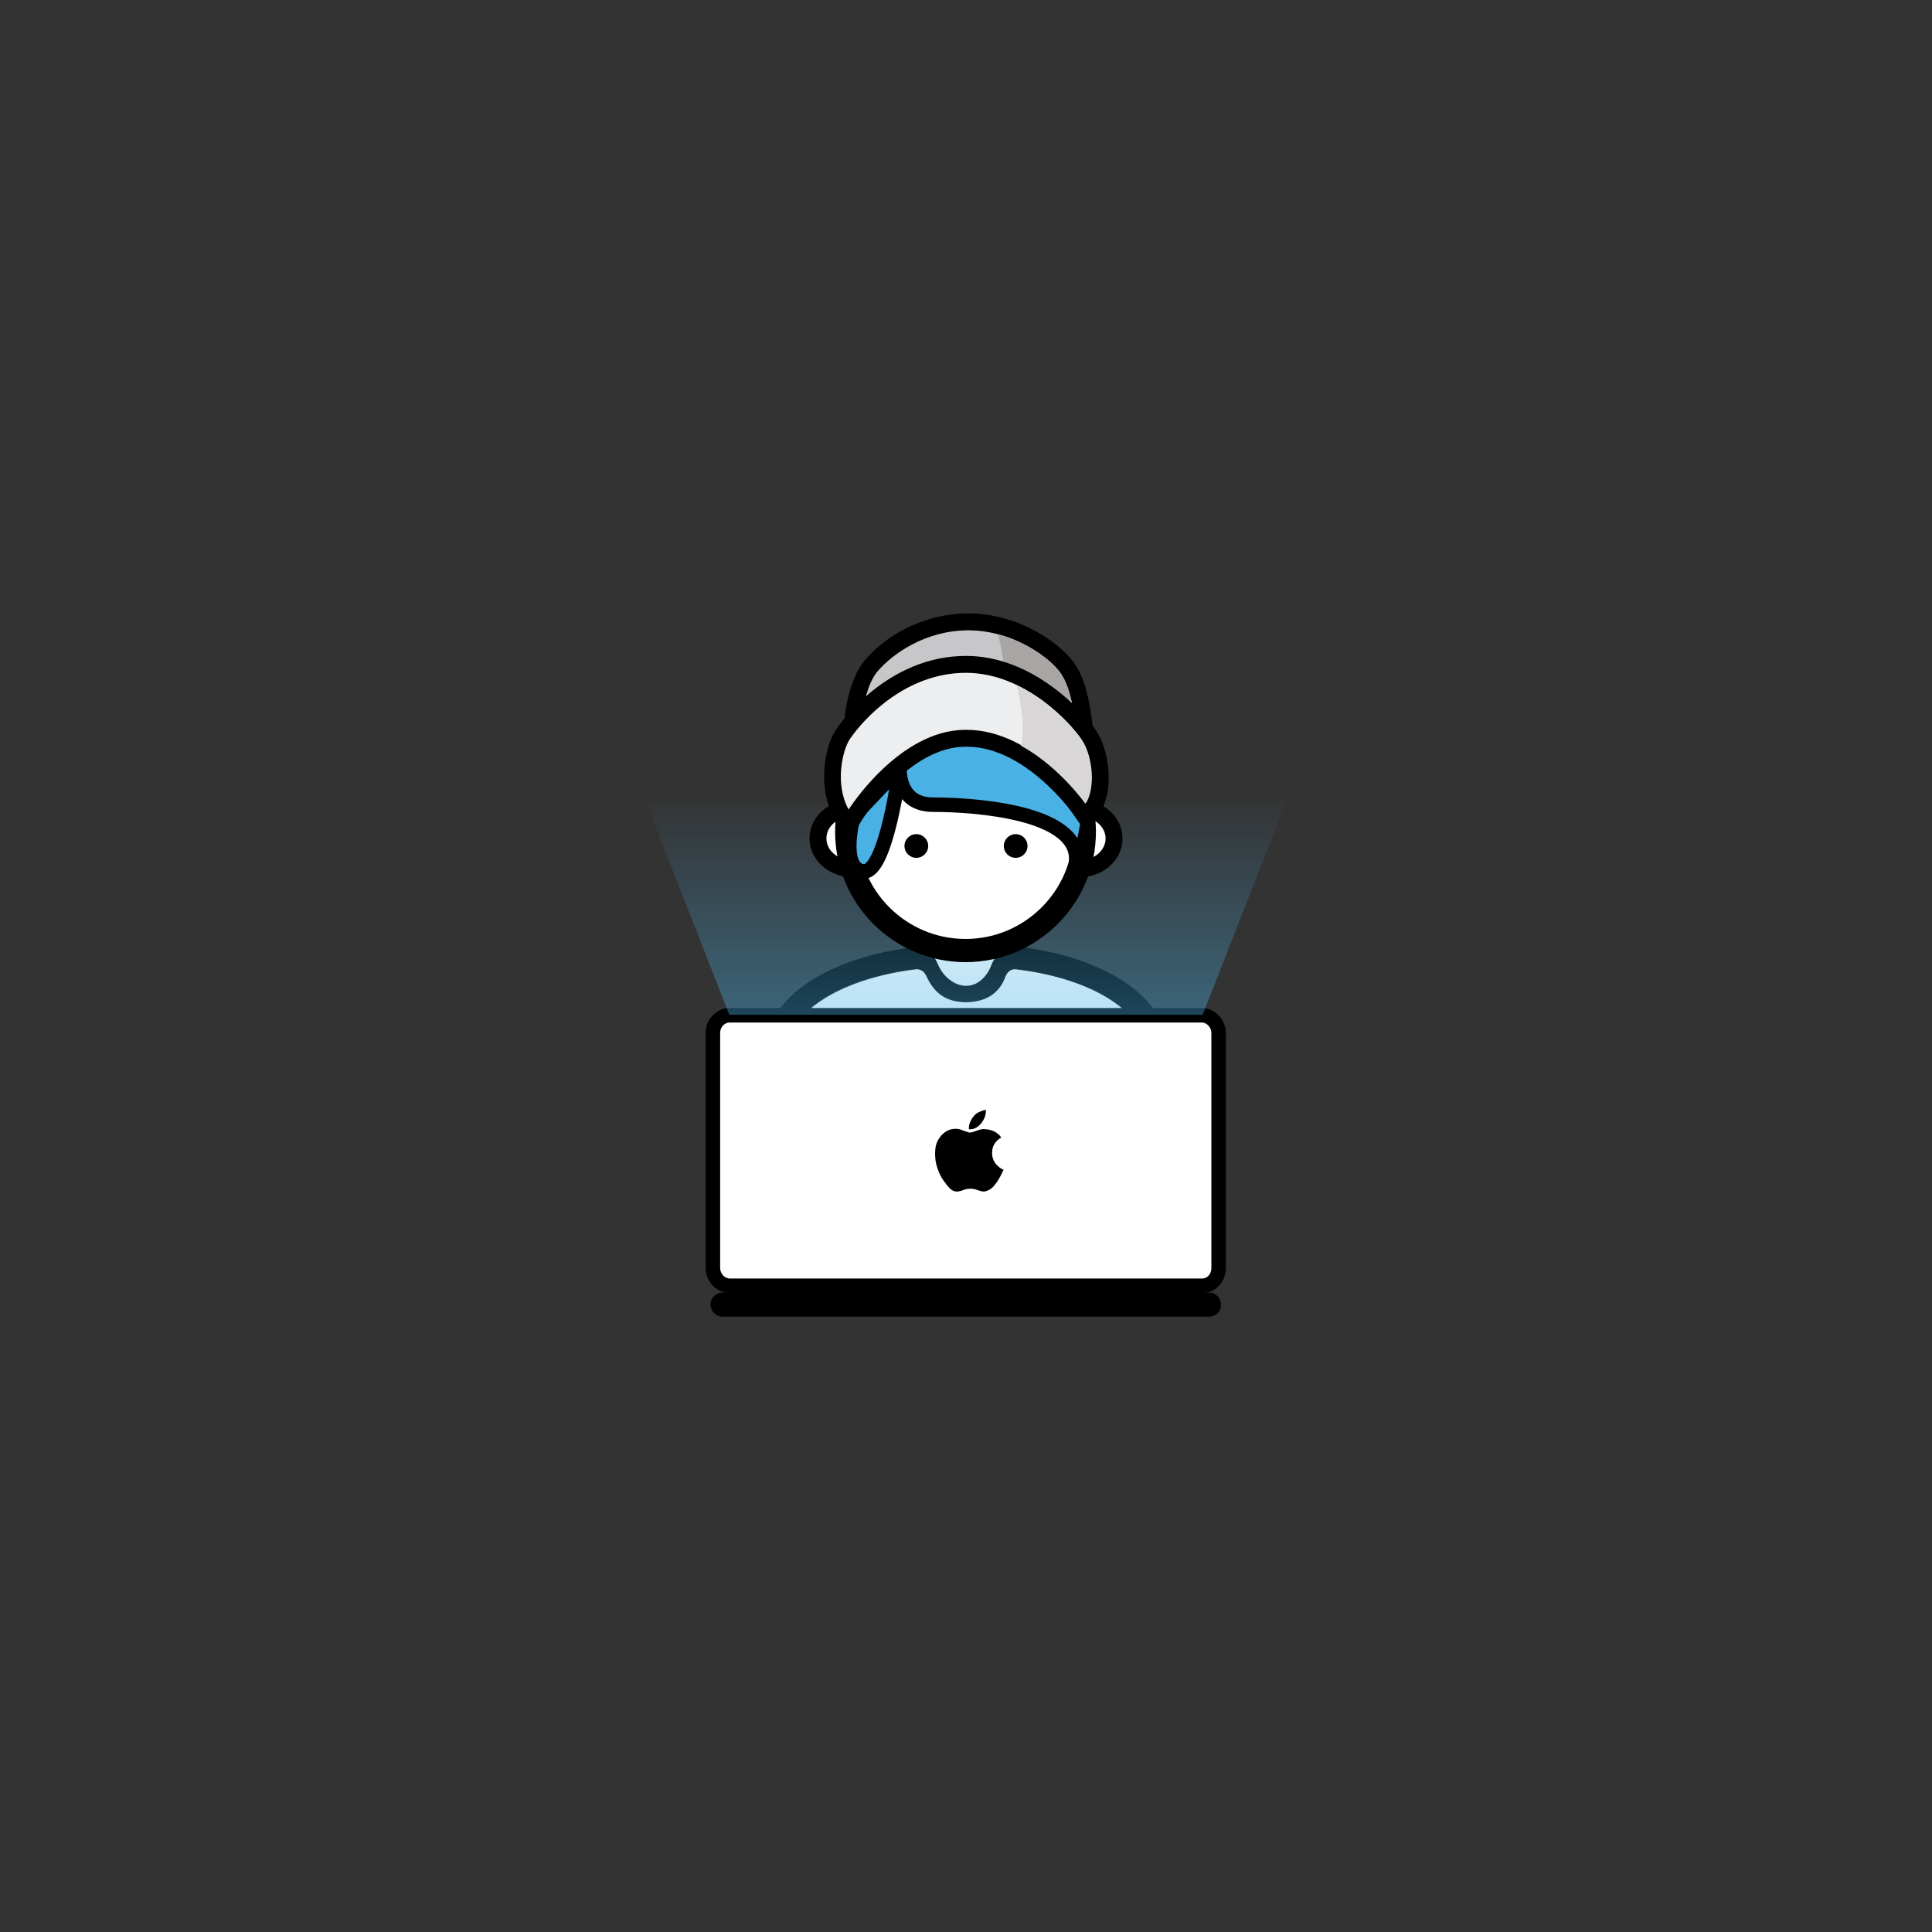 <?xml version="1.0" encoding="UTF-8"?>
<svg width="400px" height="400px" viewBox="0 0 400 400" version="1.1" xmlns="http://www.w3.org/2000/svg" xmlns:xlink="http://www.w3.org/1999/xlink">
    <rect x="0" y="0" width="400" height="400" fill="#333333" stroke="none"/>
    <!-- Generator: Sketch 51.2 (57519) - http://www.bohemiancoding.com/sketch -->
    <title>thumbnail</title>
    <desc>Created with Sketch.</desc>
    <defs>
        <linearGradient x1="50%" y1="25.756%" x2="50%" y2="121.011%" id="linearGradient-1">
            <stop stop-color="#4AB1E5" stop-opacity="0" offset="0%"></stop>
            <stop stop-color="#4AB1E5" offset="100%"></stop>
        </linearGradient>
    </defs>
    <g id="thumbnail" stroke="none" stroke-width="1" fill="none" fill-rule="evenodd">
        <g id="Group-2" transform="translate(126, 127)">
            <g id="me_body" transform="translate(21, 57)" fill-rule="nonzero">
                <g id="body">
                    <g id="Group" transform="translate(43, 0)">
                        <path d="M9.4,23.8 C5.2,23.8 1.8,20.4 1.8,16.2 L1.8,9.6 C1.8,5.4 5.2,2 9.4,2 L10.2,2 C14.4,2 17.8,5.4 17.8,9.6 L17.8,16.2 C17.8,20.4 14.4,23.8 10.2,23.8 L9.4,23.8 Z" id="Shape" fill="#FFFFFF"></path>
                        <path d="M10.2,3.8 C13.4,3.8 16,6.4 16,9.6 L16,16.2 C16,19.4 13.4,22 10.2,22 L9.4,22 C6.2,22 3.6,19.4 3.6,16.2 L3.6,9.6 C3.6,6.4 6.2,3.8 9.4,3.8 L10.2,3.8 M10.2,0.3 L9.4,0.3 C4.3,0.3 0.1,4.5 0.1,9.6 L0.1,16.2 C0.1,21.3 4.3,25.5 9.4,25.5 L10.2,25.5 C15.3,25.5 19.5,21.3 19.5,16.2 L19.5,9.6 C19.6,4.5 15.4,0.3 10.2,0.3" id="Shape" fill="#000000"></path>
                    </g>
                    <path d="M90.5,34.4 C90.5,52.7 73.8,52.7 53.1,52.7 C32.5,52.7 15.7,51.5 15.7,34.4 C15.7,25.9 26.5,18.7 42.6,16.7 C43.5,16.6 44.2,17 44.7,17.9 C45.9,20.4 47.7,23.5 53.1,23.5 C58.8,23.4 60.5,20 61.2,18.1 C61.6,17.1 62.4,16.6 63.3,16.7 C79.6,18.6 90.5,25.8 90.5,34.4" id="Shape" fill="#FFFFFF"></path>
                    <path d="M63.1,16.6 C63.2,16.6 63.3,16.6 63.3,16.6 C79.6,18.6 90.5,25.8 90.5,34.3 C90.5,52.6 73.8,52.6 53.1,52.6 C32.5,52.6 15.7,51.4 15.7,34.3 C15.7,25.8 26.5,18.6 42.6,16.6 C42.7,16.6 42.8,16.6 42.9,16.6 C43.6,16.6 44.3,17 44.7,17.8 C45.9,20.2 47.7,23.4 53,23.4 L53.1,23.4 C58.8,23.3 60.5,19.9 61.2,18 C61.6,17.1 62.3,16.6 63.1,16.6 M63.1,11.9 C60.3,11.9 59.1,13.6 58,16.4 C57.5,17.6 55.8,20.1 53.1,20.1 L53,20.1 C50.6,20.1 48.4,18.2 47.4,16.1 C46.3,13.7 45.4,12 42.9,12 C42.6,12 42.3,12 42.1,12.1 C23.3,14.5 11.1,23.2 11.1,34.4 C11.1,44.3 15.8,51 25.1,54.3 C32.8,57.1 43.2,57.3 53.1,57.3 C63.6,57.3 73.5,57.3 81,54.8 C90.4,51.6 95.1,44.8 95.1,34.4 C95.1,23.1 82.8,14.3 63.8,12 C63.6,12 63.4,11.9 63.1,11.9" id="Shape" fill="#000000"></path>
                    <path d="M105.3,78.5 C105.3,80.6 103.8,82.2 101.9,82.2 L4.1,82.2 C2.2,82.2 0.6,80.5 0.6,78.5 L0.6,29.9 C0.6,27.8 2.2,26.2 4.1,26.2 L101.8,26.2 C103.7,26.2 105.3,27.9 105.3,29.9 L105.3,78.5 Z" id="Shape" stroke="#000000" stroke-width="3" fill="#FFFFFF"></path>
                    <path d="M60.4,59 C60.1,59.6 59.8,60.1 59.5,60.6 C59,61.3 58.6,61.8 58.3,62 C57.8,62.4 57.3,62.6 56.8,62.7 C56.4,62.7 56,62.6 55.4,62.4 C54.9,62.2 54.4,62.1 53.9,62.1 C53.4,62.1 52.9,62.2 52.4,62.4 C51.9,62.6 51.4,62.7 51.1,62.7 C50.6,62.7 50.1,62.5 49.6,62 C49.3,61.7 48.9,61.2 48.4,60.5 C47.9,59.8 47.4,58.9 47.1,57.9 C46.7,56.8 46.6,55.8 46.6,54.8 C46.6,53.7 46.8,52.7 47.3,51.9 C47.7,51.2 48.2,50.7 48.8,50.3 C49.4,49.9 50.1,49.7 50.9,49.7 C51.3,49.7 51.8,49.8 52.5,50.1 C53.2,50.3 53.6,50.5 53.8,50.5 C53.9,50.5 54.4,50.4 55.2,50.1 C56,49.8 56.6,49.7 57.1,49.8 C58.5,49.9 59.6,50.5 60.3,51.5 C59,52.3 58.4,53.3 58.4,54.7 C58.4,55.8 58.8,56.7 59.6,57.4 C59.9,57.7 60.3,58 60.8,58.2 C60.6,58.5 60.5,58.7 60.4,59 Z M57.1,46.1 C57.1,46.9 56.8,47.7 56.2,48.5 C55.5,49.4 54.6,49.9 53.6,49.8 C53.6,49.7 53.6,49.6 53.6,49.5 C53.6,48.7 54,47.8 54.6,47.1 C54.9,46.7 55.3,46.4 55.8,46.2 C56.3,46 56.7,45.8 57.2,45.8 C57.1,45.9 57.1,46 57.1,46.1 Z" id="Shape" fill="#000000"></path>
                </g>
                <path d="M103.3,88.1 L2.6,88.1 C1.5,88.1 0.6,87.2 0.6,86.1 C0.6,85 1.5,84.1 2.6,84.1 L103.3,84.1 C104.4,84.1 105.3,85 105.3,86.1 C105.3,87.2 104.5,88.1 103.3,88.1 Z" id="Shape" stroke="#000000" fill="#000000"></path>
            </g>
            <g id="me_halo" transform="translate(0, 21)" fill="url(#linearGradient-1)" fill-rule="nonzero" opacity="0.5">
                <g id="Group">
                    <polygon id="Shape" points="123 62.1 147.1 0.6 0.9 0.6 25 62.1"></polygon>
                </g>
            </g>
            <g id="Group-3" transform="translate(41, 0)">
                <g id="me_head">
                    <path d="M9.4,52.9 C5.5,52.9 2.3,50.1 2.3,46.6 C2.3,43.1 5.5,40.3 9.4,40.3 C13.3,40.3 16.5,43.1 16.5,46.6 C16.5,50.1 13.3,52.9 9.4,52.9" id="Shape" fill="#FFFFFF" fill-rule="nonzero"></path>
                    <path d="M9.4,42.1 C12.3,42.1 14.7,44.1 14.7,46.6 C14.7,49.1 12.3,51.1 9.4,51.1 C6.5,51.1 4.1,49.1 4.1,46.6 C4.1,44.1 6.4,42.1 9.4,42.1 M9.4,38.6 C4.5,38.6 0.6,42.2 0.6,46.6 C0.6,51 4.6,54.6 9.4,54.6 C14.3,54.6 18.2,51 18.2,46.6 C18.2,42.2 14.2,38.6 9.4,38.6" id="left_ear" fill="#000000" fill-rule="nonzero"></path>
                    <path d="M56.6,52.9 C52.7,52.9 49.5,50.1 49.5,46.6 C49.5,43.1 52.7,40.3 56.6,40.3 C60.5,40.3 63.7,43.1 63.7,46.6 C63.7,50.1 60.5,52.9 56.6,52.9" id="Shape" fill="#FFFFFF" fill-rule="nonzero"></path>
                    <path d="M56.6,42.1 C59.5,42.1 61.9,44.1 61.9,46.6 C61.9,49.1 59.5,51.1 56.6,51.1 C53.7,51.1 51.3,49.1 51.3,46.6 C51.3,44.1 53.7,42.1 56.6,42.1 M56.6,38.6 C51.7,38.6 47.8,42.2 47.8,46.6 C47.8,51 51.8,54.6 56.6,54.6 C61.5,54.6 65.4,51 65.4,46.6 C65.4,42.2 61.5,38.6 56.6,38.6" id="right_ear" fill="#000000" fill-rule="nonzero"></path>
                    <path d="M32.9,69.8 C19.3,69.8 8.2,58.7 8.2,45.1 C8.2,31.5 19.3,20.4 32.9,20.4 C46.5,20.4 57.6,31.5 57.6,45.1 C57.5,58.8 46.5,69.8 32.9,69.8" id="jaw_1_" fill="#FFFFFF" fill-rule="nonzero"></path>
                    <path d="M32.9,22.8 C45.2,22.8 55.2,32.8 55.2,45.1 C55.2,57.4 45.2,67.4 32.9,67.4 C20.6,67.4 10.6,57.4 10.6,45.1 C10.5,32.8 20.5,22.8 32.9,22.8 M32.9,18.2 C18,18.2 5.9,30.3 5.9,45.2 C5.9,60.1 18,72.2 32.9,72.2 C47.8,72.2 59.9,60.1 59.9,45.2 C59.9,30.3 47.8,18.2 32.9,18.2" id="jaw" fill="#000000" fill-rule="nonzero"></path>
                    <g id="hair" transform="translate(8, 23)">
                        <path d="M11.3,8.9 C11.3,8.9 8.5,31.3 3.6,30.4 C-1.2,29.6 1.7,19 1.7,19 L11.3,8.9 Z" id="Shape" fill="#4AB1E5" fill-rule="nonzero"></path>
                        <path d="M11.3,8.9 C11.3,8.9 8.5,31.3 3.6,30.4 C-1.2,29.6 1.7,19 1.7,19 L11.3,8.9 Z" id="Shape" stroke="#000000" stroke-width="3" stroke-linecap="round"></path>
                        <path d="M11.3,7.5 C11.3,7.5 9.9,16.6 18.2,16.6 C26.5,16.6 48.7,18 47.8,28.4 C49.3,28.2 50.8,16.1 50.8,16.1 C50.8,16.1 27.5,-12.6 12.9,6.7" id="Shape" fill="#4AB1E5" fill-rule="nonzero"></path>
                        <path d="M11.3,7.5 C11.3,7.5 9.9,16.6 18.2,16.6 C26.5,16.6 48.7,18 47.8,28.4 C49.3,28.2 50.8,16.1 50.8,16.1 C50.8,16.1 27.5,-12.6 12.9,6.7" id="Shape" stroke="#000000" stroke-width="3" stroke-linecap="round"></path>
                    </g>
                    <g id="beanie" transform="translate(3, 0)" fill-rule="nonzero">
                        <path d="M51.9,27.8 C51.4,27.8 50.8,27.7 50.3,27.4 C50.2,27.4 38.2,22.5 30.5,22.5 C22.8,22.5 10.7,27.4 10.6,27.4 C10.2,27.6 9.7,27.7 9.3,27.7 C8.4,27.7 7.6,27.3 7.1,26.6 C6.5,25.8 6.2,24.6 6.5,23.5 C6.6,22.3 7.2,14.8 10.3,10.9 C13.8,6.6 21.1,1.7 30.5,1.7 C39.8,1.7 47.9,7.1 50.8,11 C53.3,14.4 54,19.9 54.4,22.5 C54.5,23 54.5,23.3 54.6,23.5 C54.8,24.5 54.9,25.8 54.1,26.8 C53.5,27.5 52.8,27.8 51.9,27.8" id="Shape" fill="#C7C6C8"></path>
                        <path d="M30.5,3.5 C39.4,3.5 46.9,8.8 49.4,12.1 C52.1,15.7 52.5,22.6 52.8,23.9 C53,24.9 52.9,26.1 52,26.1 C51.8,26.1 51.5,26 51.1,25.9 C51.1,25.9 38.7,20.9 30.6,20.9 C22.5,20.9 10.1,25.9 10.1,25.9 C9.7,26 9.5,26 9.3,26 C8.3,26 7.9,24.8 8.2,23.8 C8.2,23.8 8.6,15.8 11.6,12.1 C14.7,8.4 21.6,3.5 30.5,3.5 M30.5,0 C20.5,0 12.6,5.3 8.9,9.9 C5.5,14.1 4.8,21.6 4.7,23.3 C4.4,24.9 4.8,26.5 5.7,27.7 C6.6,28.8 7.9,29.5 9.3,29.5 C9.9,29.5 10.6,29.4 11.2,29.1 C11.3,29 23.1,24.3 30.4,24.3 C37.5,24.3 48.7,28.7 49.6,29.1 C50.4,29.4 51.1,29.6 51.9,29.6 C53.2,29.6 54.5,29 55.3,28 C56.3,26.8 56.6,25.1 56.2,23.2 C56.2,23 56.1,22.7 56.1,22.3 C55.7,19.5 55,13.7 52.2,10 C49.3,6.1 40.9,0 30.5,0" id="Shape" fill="#000000"></path>
                        <path d="M52.8,23.9 C52.5,22.5 52.1,15.7 49.4,12.1 C47.5,9.6 42.7,5.9 36.6,4.3 C38.2,10.2 38.3,16 38.4,21.9 C44.9,23.4 51.1,25.9 51.1,25.9 C52.9,26.7 53,25.2 52.8,23.9" id="Shape" fill="#A9A5A4"></path>
                        <path d="M4.2,41.5 C0.8,35.4 2.7,27.8 4.4,25.2 C5.4,23.7 14.6,10.6 30,10.6 C42.9,10.6 52.9,21.5 55.4,25.3 C58.1,29.4 58.5,36.7 56.3,40.3 L54.9,42.5 L53.4,40.4 C53.2,40.2 43,25.9 30.1,25.9 L29.8,25.9 C17.2,25.9 7.2,41.4 7.1,41.6 L5.5,44.1 L4.2,41.5 Z" id="Shape" fill="#EDEEEF"></path>
                        <path d="M30,12.3 C42.2,12.3 51.7,22.7 54,26.2 C56.3,29.7 56.8,36.2 54.8,39.3 C54.8,39.3 44.1,24.1 30.1,24.1 C30.1,24.1 30,24.1 30,24.1 C30,24.1 29.9,24.1 29.9,24.1 C16.1,24.1 5.7,40.6 5.7,40.6 C2.8,35.4 4.4,28.4 5.9,26.1 C8.8,21.8 17.5,12.3 30,12.3 M30,8.8 C13.8,8.8 4,22.6 3,24.2 C0.7,27.7 -0.8,36.2 2.7,42.3 L5.6,47.4 L8.7,42.4 C8.8,42.3 18.3,27.6 29.9,27.6 L30,27.6 L30.2,27.6 C42.2,27.6 51.9,41.1 52,41.3 L55,45.6 L57.8,41.1 C60.7,36.5 59.7,28.4 56.9,24.2 C54,20 43.7,8.8 30,8.8" id="Shape" fill="#000000"></path>
                        <path d="M53.9,26.2 C52.3,23.8 47.4,18.2 40.5,14.9 C41.4,19 42.3,23.3 41.4,27.4 C49.4,31.8 54.7,39.4 54.7,39.4 C56.7,36.2 56.2,29.7 53.9,26.2" id="Shape" fill="#D8D6D6"></path>
                    </g>
                </g>
                <g id="me_eyes" transform="translate(20, 45)" fill="#000000" fill-rule="nonzero">
                    <path d="M5.173,3.153 C5.173,4.509 4.074,5.608 2.719,5.608 C1.361,5.608 0.262,4.509 0.262,3.153 C0.262,1.798 1.361,0.698 2.719,0.698 C4.074,0.698 5.173,1.797 5.173,3.153" id="Shape"></path>
                    <path d="M25.738,3.153 C25.738,4.509 24.638,5.608 23.283,5.608 C21.926,5.608 20.827,4.509 20.827,3.153 C20.827,1.798 21.926,0.698 23.283,0.698 C24.639,0.698 25.738,1.797 25.738,3.153" id="Shape"></path>
                </g>
            </g>
        </g>
    </g>
</svg>